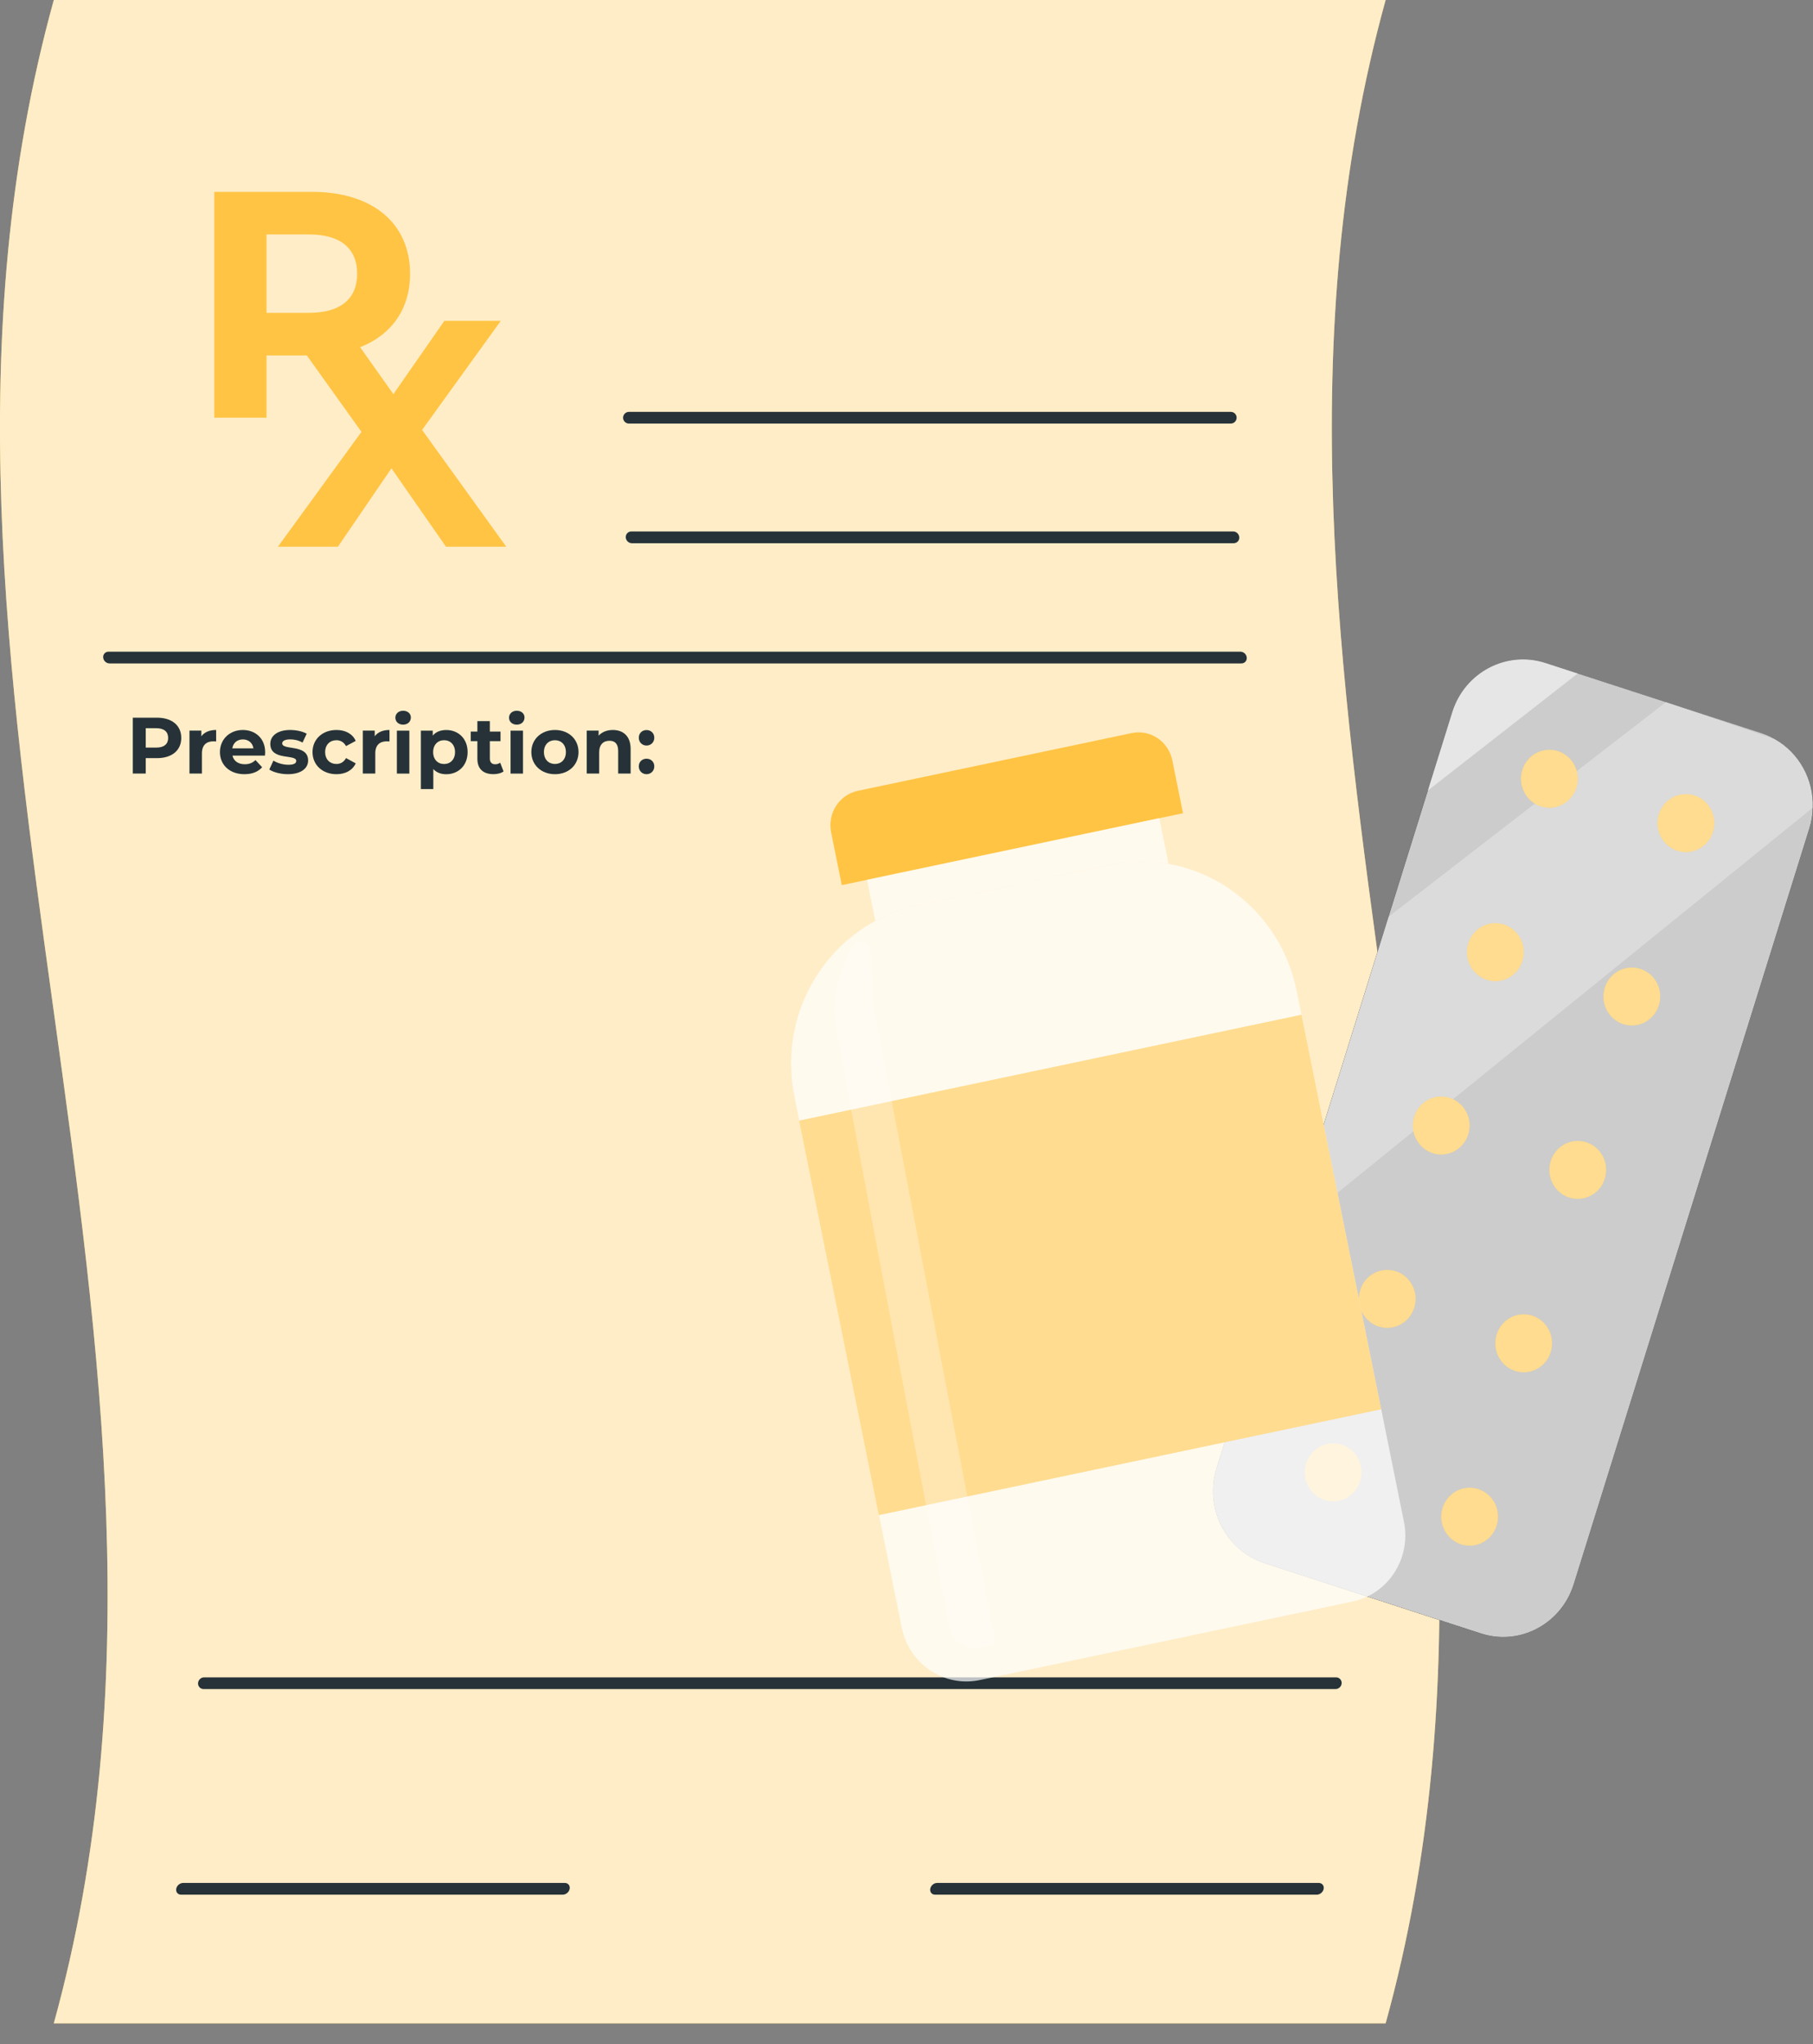 <svg width="55" height="62" viewBox="0 0 55 62" fill="none" xmlns="http://www.w3.org/2000/svg">
<rect x="0" y="0" width="55" height="62" fill="#808080" stroke="none"/>
<path d="M42.035 61.37C28.567 61.37 15.1 61.37 1.632 61.37C7.288 40.913 -4.024 20.457 1.632 0C15.1 0 28.567 0 42.035 0C36.379 20.457 47.692 40.913 42.035 61.37Z" fill="#FFC444"/>
<path opacity="0.7" d="M42.035 61.37C28.567 61.37 15.1 61.37 1.632 61.37C7.288 40.913 -4.024 20.457 1.632 0C15.1 0 28.567 0 42.035 0C36.379 20.457 47.692 40.913 42.035 61.37Z" fill="white"/>
<path d="M37.337 12.847C31.251 12.847 25.165 12.847 19.08 12.847C18.982 12.847 18.902 12.768 18.902 12.67C18.903 12.572 18.983 12.492 19.081 12.492C25.167 12.492 31.253 12.492 37.338 12.492C37.436 12.492 37.516 12.571 37.515 12.67C37.514 12.768 37.435 12.847 37.337 12.847Z" fill="#263238"/>
<path d="M37.426 16.476C31.341 16.476 25.255 16.476 19.169 16.476C19.071 16.476 18.987 16.396 18.983 16.298C18.979 16.199 19.054 16.12 19.152 16.12C25.238 16.12 31.324 16.12 37.409 16.12C37.508 16.12 37.591 16.199 37.595 16.298C37.601 16.396 37.524 16.476 37.426 16.476Z" fill="#263238"/>
<path d="M37.66 20.122C26.215 20.122 14.769 20.122 3.323 20.122C3.225 20.122 3.138 20.042 3.13 19.944C3.121 19.846 3.195 19.766 3.292 19.766C14.738 19.766 26.183 19.766 37.629 19.766C37.727 19.766 37.814 19.846 37.822 19.944C37.831 20.042 37.759 20.122 37.66 20.122Z" fill="#263238"/>
<path d="M40.515 51.231C29.069 51.231 17.623 51.231 6.178 51.231C6.08 51.231 6.003 51.151 6.008 51.053C6.013 50.954 6.095 50.875 6.193 50.875C17.639 50.875 29.085 50.875 40.531 50.875C40.629 50.875 40.705 50.954 40.701 51.053C40.697 51.151 40.613 51.231 40.515 51.231Z" fill="#263238"/>
<path d="M17.073 57.467C13.213 57.467 9.353 57.467 5.493 57.467C5.395 57.467 5.329 57.387 5.346 57.289C5.363 57.19 5.457 57.111 5.555 57.111C9.415 57.111 13.275 57.111 17.135 57.111C17.234 57.111 17.299 57.191 17.282 57.289C17.265 57.387 17.171 57.467 17.073 57.467Z" fill="#263238"/>
<path d="M39.947 57.467C36.087 57.467 32.227 57.467 28.367 57.467C28.268 57.467 28.204 57.387 28.22 57.289C28.238 57.19 28.33 57.111 28.429 57.111C32.289 57.111 36.149 57.111 40.008 57.111C40.106 57.111 40.172 57.191 40.156 57.289C40.139 57.387 40.045 57.467 39.947 57.467Z" fill="#263238"/>
<path d="M12.44 8.305C12.44 9.831 11.295 10.781 9.465 10.781H8.085V12.669H6.5V5.819H9.465C11.295 5.819 12.44 6.768 12.44 8.305ZM10.835 8.305C10.835 7.551 10.346 7.111 9.377 7.111H8.085V9.489H9.377C10.346 9.489 10.835 9.048 10.835 8.305Z" fill="#FFC444"/>
<path d="M13.529 16.582L11.875 14.205L10.251 16.582H8.431L10.965 13.099L8.558 9.732H10.358L11.934 11.954L13.48 9.732H15.192L12.805 13.04L15.358 16.582H13.529Z" fill="#FFC444"/>
<path d="M5.499 22.382C5.499 22.76 5.215 22.995 4.763 22.995H4.421V23.462H4.029V21.768H4.763C5.215 21.768 5.499 22.002 5.499 22.382ZM5.101 22.382C5.101 22.196 4.98 22.087 4.741 22.087H4.421V22.675H4.741C4.98 22.675 5.101 22.566 5.101 22.382Z" fill="#263238"/>
<path d="M6.557 22.141V22.489C6.525 22.487 6.501 22.485 6.472 22.485C6.264 22.485 6.126 22.598 6.126 22.848V23.462H5.748V22.16H6.108V22.332C6.201 22.206 6.356 22.141 6.557 22.141Z" fill="#263238"/>
<path d="M8.037 22.918H7.052C7.088 23.08 7.226 23.18 7.425 23.18C7.563 23.18 7.662 23.138 7.751 23.054L7.952 23.271C7.831 23.409 7.65 23.482 7.415 23.482C6.965 23.482 6.672 23.199 6.672 22.811C6.672 22.422 6.97 22.141 7.366 22.141C7.749 22.141 8.044 22.397 8.044 22.816C8.045 22.845 8.04 22.887 8.037 22.918ZM7.047 22.698H7.689C7.662 22.533 7.538 22.427 7.369 22.427C7.197 22.427 7.074 22.531 7.047 22.698Z" fill="#263238"/>
<path d="M8.169 23.341L8.295 23.07C8.411 23.145 8.588 23.196 8.747 23.196C8.922 23.196 8.987 23.15 8.987 23.078C8.987 22.864 8.2 23.082 8.2 22.562C8.2 22.315 8.423 22.141 8.803 22.141C8.982 22.141 9.181 22.182 9.304 22.254L9.178 22.523C9.05 22.45 8.921 22.426 8.803 22.426C8.634 22.426 8.561 22.48 8.561 22.547C8.561 22.77 9.347 22.555 9.347 23.068C9.347 23.31 9.122 23.482 8.733 23.482C8.513 23.482 8.29 23.421 8.169 23.341Z" fill="#263238"/>
<path d="M9.481 22.811C9.481 22.419 9.784 22.141 10.208 22.141C10.481 22.141 10.697 22.259 10.791 22.472L10.498 22.63C10.428 22.506 10.324 22.451 10.205 22.451C10.014 22.451 9.864 22.584 9.864 22.811C9.864 23.039 10.014 23.172 10.205 23.172C10.324 23.172 10.428 23.119 10.498 22.993L10.791 23.153C10.697 23.361 10.481 23.482 10.208 23.482C9.784 23.482 9.481 23.203 9.481 22.811Z" fill="#263238"/>
<path d="M11.816 22.141V22.489C11.784 22.487 11.76 22.485 11.731 22.485C11.523 22.485 11.385 22.598 11.385 22.848V23.462H11.007V22.16H11.368V22.332C11.46 22.206 11.615 22.141 11.816 22.141Z" fill="#263238"/>
<path d="M11.994 21.769C11.994 21.65 12.088 21.558 12.229 21.558C12.369 21.558 12.464 21.645 12.464 21.761C12.464 21.887 12.369 21.979 12.229 21.979C12.088 21.979 11.994 21.887 11.994 21.769ZM12.04 22.161H12.418V23.463H12.04V22.161Z" fill="#263238"/>
<path d="M14.186 22.812C14.186 23.221 13.903 23.483 13.537 23.483C13.375 23.483 13.242 23.432 13.145 23.326V23.933H12.768V22.161H13.128V22.311C13.223 22.198 13.363 22.142 13.538 22.142C13.903 22.141 14.186 22.403 14.186 22.812ZM13.804 22.812C13.804 22.587 13.661 22.451 13.472 22.451C13.283 22.451 13.14 22.587 13.14 22.812C13.14 23.037 13.283 23.173 13.472 23.173C13.661 23.173 13.804 23.037 13.804 22.812Z" fill="#263238"/>
<path d="M15.276 23.399C15.199 23.454 15.085 23.481 14.969 23.481C14.662 23.481 14.482 23.324 14.482 23.014V22.479H14.281V22.189H14.482V21.872H14.86V22.189H15.184V22.479H14.86V23.009C14.86 23.121 14.921 23.181 15.022 23.181C15.078 23.181 15.133 23.164 15.174 23.133L15.276 23.399Z" fill="#263238"/>
<path d="M15.442 21.769C15.442 21.65 15.537 21.558 15.677 21.558C15.818 21.558 15.912 21.645 15.912 21.761C15.912 21.887 15.818 21.979 15.677 21.979C15.537 21.979 15.442 21.887 15.442 21.769ZM15.489 22.161H15.866V23.463H15.489V22.161Z" fill="#263238"/>
<path d="M16.119 22.811C16.119 22.419 16.422 22.141 16.836 22.141C17.25 22.141 17.55 22.419 17.55 22.811C17.55 23.203 17.25 23.482 16.836 23.482C16.422 23.482 16.119 23.203 16.119 22.811ZM17.167 22.811C17.167 22.586 17.024 22.451 16.835 22.451C16.646 22.451 16.501 22.586 16.501 22.811C16.501 23.037 16.646 23.172 16.835 23.172C17.024 23.172 17.167 23.037 17.167 22.811Z" fill="#263238"/>
<path d="M19.131 22.717V23.462H18.753V22.775C18.753 22.564 18.657 22.468 18.49 22.468C18.308 22.468 18.177 22.579 18.177 22.819V23.462H17.8V22.16H18.16V22.313C18.262 22.201 18.415 22.141 18.591 22.141C18.899 22.141 19.131 22.32 19.131 22.717Z" fill="#263238"/>
<path d="M19.379 22.376C19.379 22.235 19.483 22.143 19.614 22.143C19.744 22.143 19.849 22.235 19.849 22.376C19.849 22.514 19.744 22.613 19.614 22.613C19.483 22.613 19.379 22.514 19.379 22.376ZM19.379 23.244C19.379 23.104 19.483 23.012 19.614 23.012C19.744 23.012 19.849 23.104 19.849 23.244C19.849 23.383 19.744 23.482 19.614 23.482C19.483 23.482 19.379 23.383 19.379 23.244Z" fill="#263238"/>
<path d="M44.917 49.543L38.368 47.414C37.184 47.029 36.529 45.737 36.907 44.528L44.055 21.601C44.432 20.392 45.698 19.724 46.882 20.109L53.431 22.238C54.615 22.623 55.269 23.915 54.892 25.124L47.743 48.051C47.366 49.26 46.101 49.928 44.917 49.543Z" fill="black"/>
<path opacity="0.8" d="M54.994 24.496C54.99 24.703 54.957 24.914 54.891 25.124L47.743 48.05C47.717 48.129 47.691 48.204 47.658 48.279C47.201 49.343 46.023 49.904 44.918 49.542L38.367 47.414C37.203 47.038 36.551 45.779 36.89 44.583L41.015 31.358L44.056 21.601C44.432 20.394 45.699 19.725 46.881 20.108L53.432 22.236C53.58 22.285 53.716 22.345 53.845 22.421C54.582 22.838 55.023 23.646 54.994 24.496Z" fill="white"/>
<g opacity="0.6">
<path opacity="0.5" d="M39.151 37.333L42.121 27.81L50.539 21.296L53.845 22.42C54.581 22.838 55.023 23.646 54.994 24.496L39.151 37.333Z" fill="white"/>
</g>
<path opacity="0.5" d="M43.313 23.98L44.055 21.601C44.432 20.392 45.698 19.724 46.882 20.109L47.862 20.428L43.313 23.98Z" fill="white"/>
<path d="M47.822 23.887C47.678 24.349 47.194 24.604 46.742 24.457C46.289 24.31 46.039 23.816 46.183 23.354C46.327 22.892 46.811 22.636 47.264 22.783C47.716 22.93 47.966 23.424 47.822 23.887Z" fill="#FFC444"/>
<path d="M46.183 29.146C46.039 29.608 45.555 29.863 45.102 29.716C44.65 29.569 44.4 29.075 44.544 28.613C44.688 28.151 45.172 27.895 45.624 28.043C46.077 28.19 46.327 28.684 46.183 29.146Z" fill="#FFC444"/>
<path d="M44.542 34.405C44.398 34.867 43.914 35.123 43.462 34.975C43.009 34.828 42.759 34.334 42.903 33.872C43.047 33.41 43.531 33.155 43.983 33.302C44.436 33.449 44.686 33.943 44.542 34.405Z" fill="#FFC444"/>
<path d="M42.903 39.662C42.759 40.124 42.275 40.38 41.822 40.233C41.37 40.086 41.119 39.592 41.264 39.13C41.408 38.667 41.891 38.412 42.344 38.559C42.797 38.706 43.047 39.2 42.903 39.662Z" fill="#FFC444"/>
<path d="M41.263 44.924C41.119 45.386 40.635 45.641 40.182 45.494C39.73 45.347 39.48 44.853 39.624 44.391C39.768 43.929 40.252 43.673 40.704 43.82C41.157 43.967 41.407 44.462 41.263 44.924Z" fill="#FFC444"/>
<path d="M51.963 25.232C51.819 25.694 51.335 25.949 50.883 25.802C50.43 25.655 50.18 25.161 50.324 24.699C50.468 24.237 50.952 23.982 51.404 24.128C51.857 24.276 52.107 24.77 51.963 25.232Z" fill="#FFC444"/>
<path d="M50.323 30.491C50.179 30.953 49.696 31.208 49.243 31.061C48.79 30.914 48.54 30.42 48.684 29.958C48.828 29.496 49.312 29.241 49.765 29.388C50.217 29.535 50.468 30.029 50.323 30.491Z" fill="#FFC444"/>
<path d="M48.683 35.75C48.539 36.212 48.055 36.468 47.602 36.321C47.15 36.174 46.9 35.68 47.044 35.218C47.188 34.755 47.672 34.5 48.124 34.647C48.577 34.794 48.827 35.288 48.683 35.75Z" fill="#FFC444"/>
<path d="M47.043 41.01C46.899 41.472 46.415 41.727 45.963 41.58C45.51 41.433 45.26 40.939 45.404 40.477C45.548 40.015 46.032 39.759 46.484 39.906C46.937 40.053 47.187 40.547 47.043 41.01Z" fill="#FFC444"/>
<path d="M45.404 46.269C45.26 46.731 44.776 46.986 44.323 46.839C43.87 46.692 43.62 46.198 43.764 45.736C43.908 45.274 44.392 45.018 44.845 45.166C45.297 45.313 45.547 45.807 45.404 46.269Z" fill="#FFC444"/>
<g opacity="0.4">
<path d="M47.822 23.887C47.678 24.349 47.194 24.604 46.742 24.457C46.289 24.31 46.039 23.816 46.183 23.354C46.327 22.892 46.811 22.636 47.264 22.783C47.716 22.93 47.966 23.424 47.822 23.887Z" fill="white"/>
<path d="M46.183 29.146C46.039 29.608 45.555 29.863 45.102 29.716C44.65 29.569 44.4 29.075 44.544 28.613C44.688 28.151 45.172 27.895 45.624 28.043C46.077 28.19 46.327 28.684 46.183 29.146Z" fill="white"/>
<path d="M44.542 34.405C44.398 34.867 43.914 35.123 43.462 34.975C43.009 34.828 42.759 34.334 42.903 33.872C43.047 33.41 43.531 33.155 43.983 33.302C44.436 33.449 44.686 33.943 44.542 34.405Z" fill="white"/>
<path d="M42.903 39.662C42.759 40.124 42.275 40.38 41.822 40.233C41.37 40.086 41.119 39.592 41.264 39.13C41.408 38.667 41.891 38.412 42.344 38.559C42.797 38.706 43.047 39.2 42.903 39.662Z" fill="white"/>
<path d="M41.263 44.924C41.119 45.386 40.635 45.641 40.182 45.494C39.73 45.347 39.48 44.853 39.624 44.391C39.768 43.929 40.252 43.673 40.704 43.82C41.157 43.967 41.407 44.462 41.263 44.924Z" fill="white"/>
</g>
<g opacity="0.4">
<path d="M51.963 25.232C51.819 25.694 51.335 25.949 50.883 25.802C50.43 25.655 50.18 25.161 50.324 24.699C50.468 24.237 50.952 23.982 51.404 24.128C51.857 24.276 52.107 24.77 51.963 25.232Z" fill="white"/>
<path d="M50.323 30.491C50.179 30.953 49.696 31.208 49.243 31.061C48.79 30.914 48.54 30.42 48.684 29.958C48.828 29.496 49.312 29.241 49.765 29.388C50.217 29.535 50.468 30.029 50.323 30.491Z" fill="white"/>
<path d="M48.683 35.75C48.539 36.212 48.055 36.468 47.602 36.321C47.15 36.174 46.9 35.68 47.044 35.218C47.188 34.755 47.672 34.5 48.124 34.647C48.577 34.794 48.827 35.288 48.683 35.75Z" fill="white"/>
<path d="M47.043 41.01C46.899 41.472 46.415 41.727 45.963 41.58C45.51 41.433 45.26 40.939 45.404 40.477C45.548 40.015 46.032 39.759 46.484 39.906C46.937 40.053 47.187 40.547 47.043 41.01Z" fill="white"/>
<path d="M45.404 46.269C45.26 46.731 44.776 46.986 44.323 46.839C43.87 46.692 43.62 46.198 43.764 45.736C43.908 45.274 44.392 45.018 44.845 45.166C45.297 45.313 45.547 45.807 45.404 46.269Z" fill="white"/>
</g>
<path opacity="0.7" d="M41.035 48.575L29.723 50.957C28.64 51.186 27.579 50.474 27.356 49.368L24.1 33.251C23.656 31.07 24.714 28.926 26.554 27.932C26.944 27.719 27.369 27.56 27.825 27.465L33.666 26.233C34.27 26.106 34.875 26.103 35.45 26.201C37.333 26.537 38.919 28.014 39.332 30.04L42.591 46.157C42.815 47.263 42.118 48.347 41.035 48.575Z" fill="white"/>
<path d="M39.48 30.781L24.246 33.991L26.663 45.952L41.897 42.743L39.48 30.781Z" fill="#FFC444"/>
<path opacity="0.4" d="M39.48 30.781L24.246 33.991L26.663 45.952L41.897 42.743L39.48 30.781Z" fill="white"/>
<path d="M35.888 24.666L25.537 26.847L25.213 25.244C25.097 24.668 25.459 24.105 26.024 23.986L34.331 22.235C34.896 22.116 35.447 22.487 35.564 23.063L35.888 24.666Z" fill="#FFC444"/>
<path opacity="0.7" d="M35.45 26.2C34.875 26.102 34.27 26.105 33.666 26.232L27.825 27.465C27.369 27.559 26.944 27.718 26.554 27.931L26.302 26.685L35.169 24.814L35.45 26.2Z" fill="white"/>
<path opacity="0.3" d="M26.402 28.818C26.384 28.533 26.013 28.445 25.876 28.694C25.557 29.276 25.214 30.128 25.337 30.961C25.538 32.315 28.366 47.075 28.799 49.332C28.835 49.52 28.934 49.687 29.079 49.806C29.272 49.966 29.528 50.024 29.769 49.962L30.198 49.854L26.509 30.559C26.509 30.559 26.452 29.622 26.402 28.818Z" fill="white"/>
</svg>
